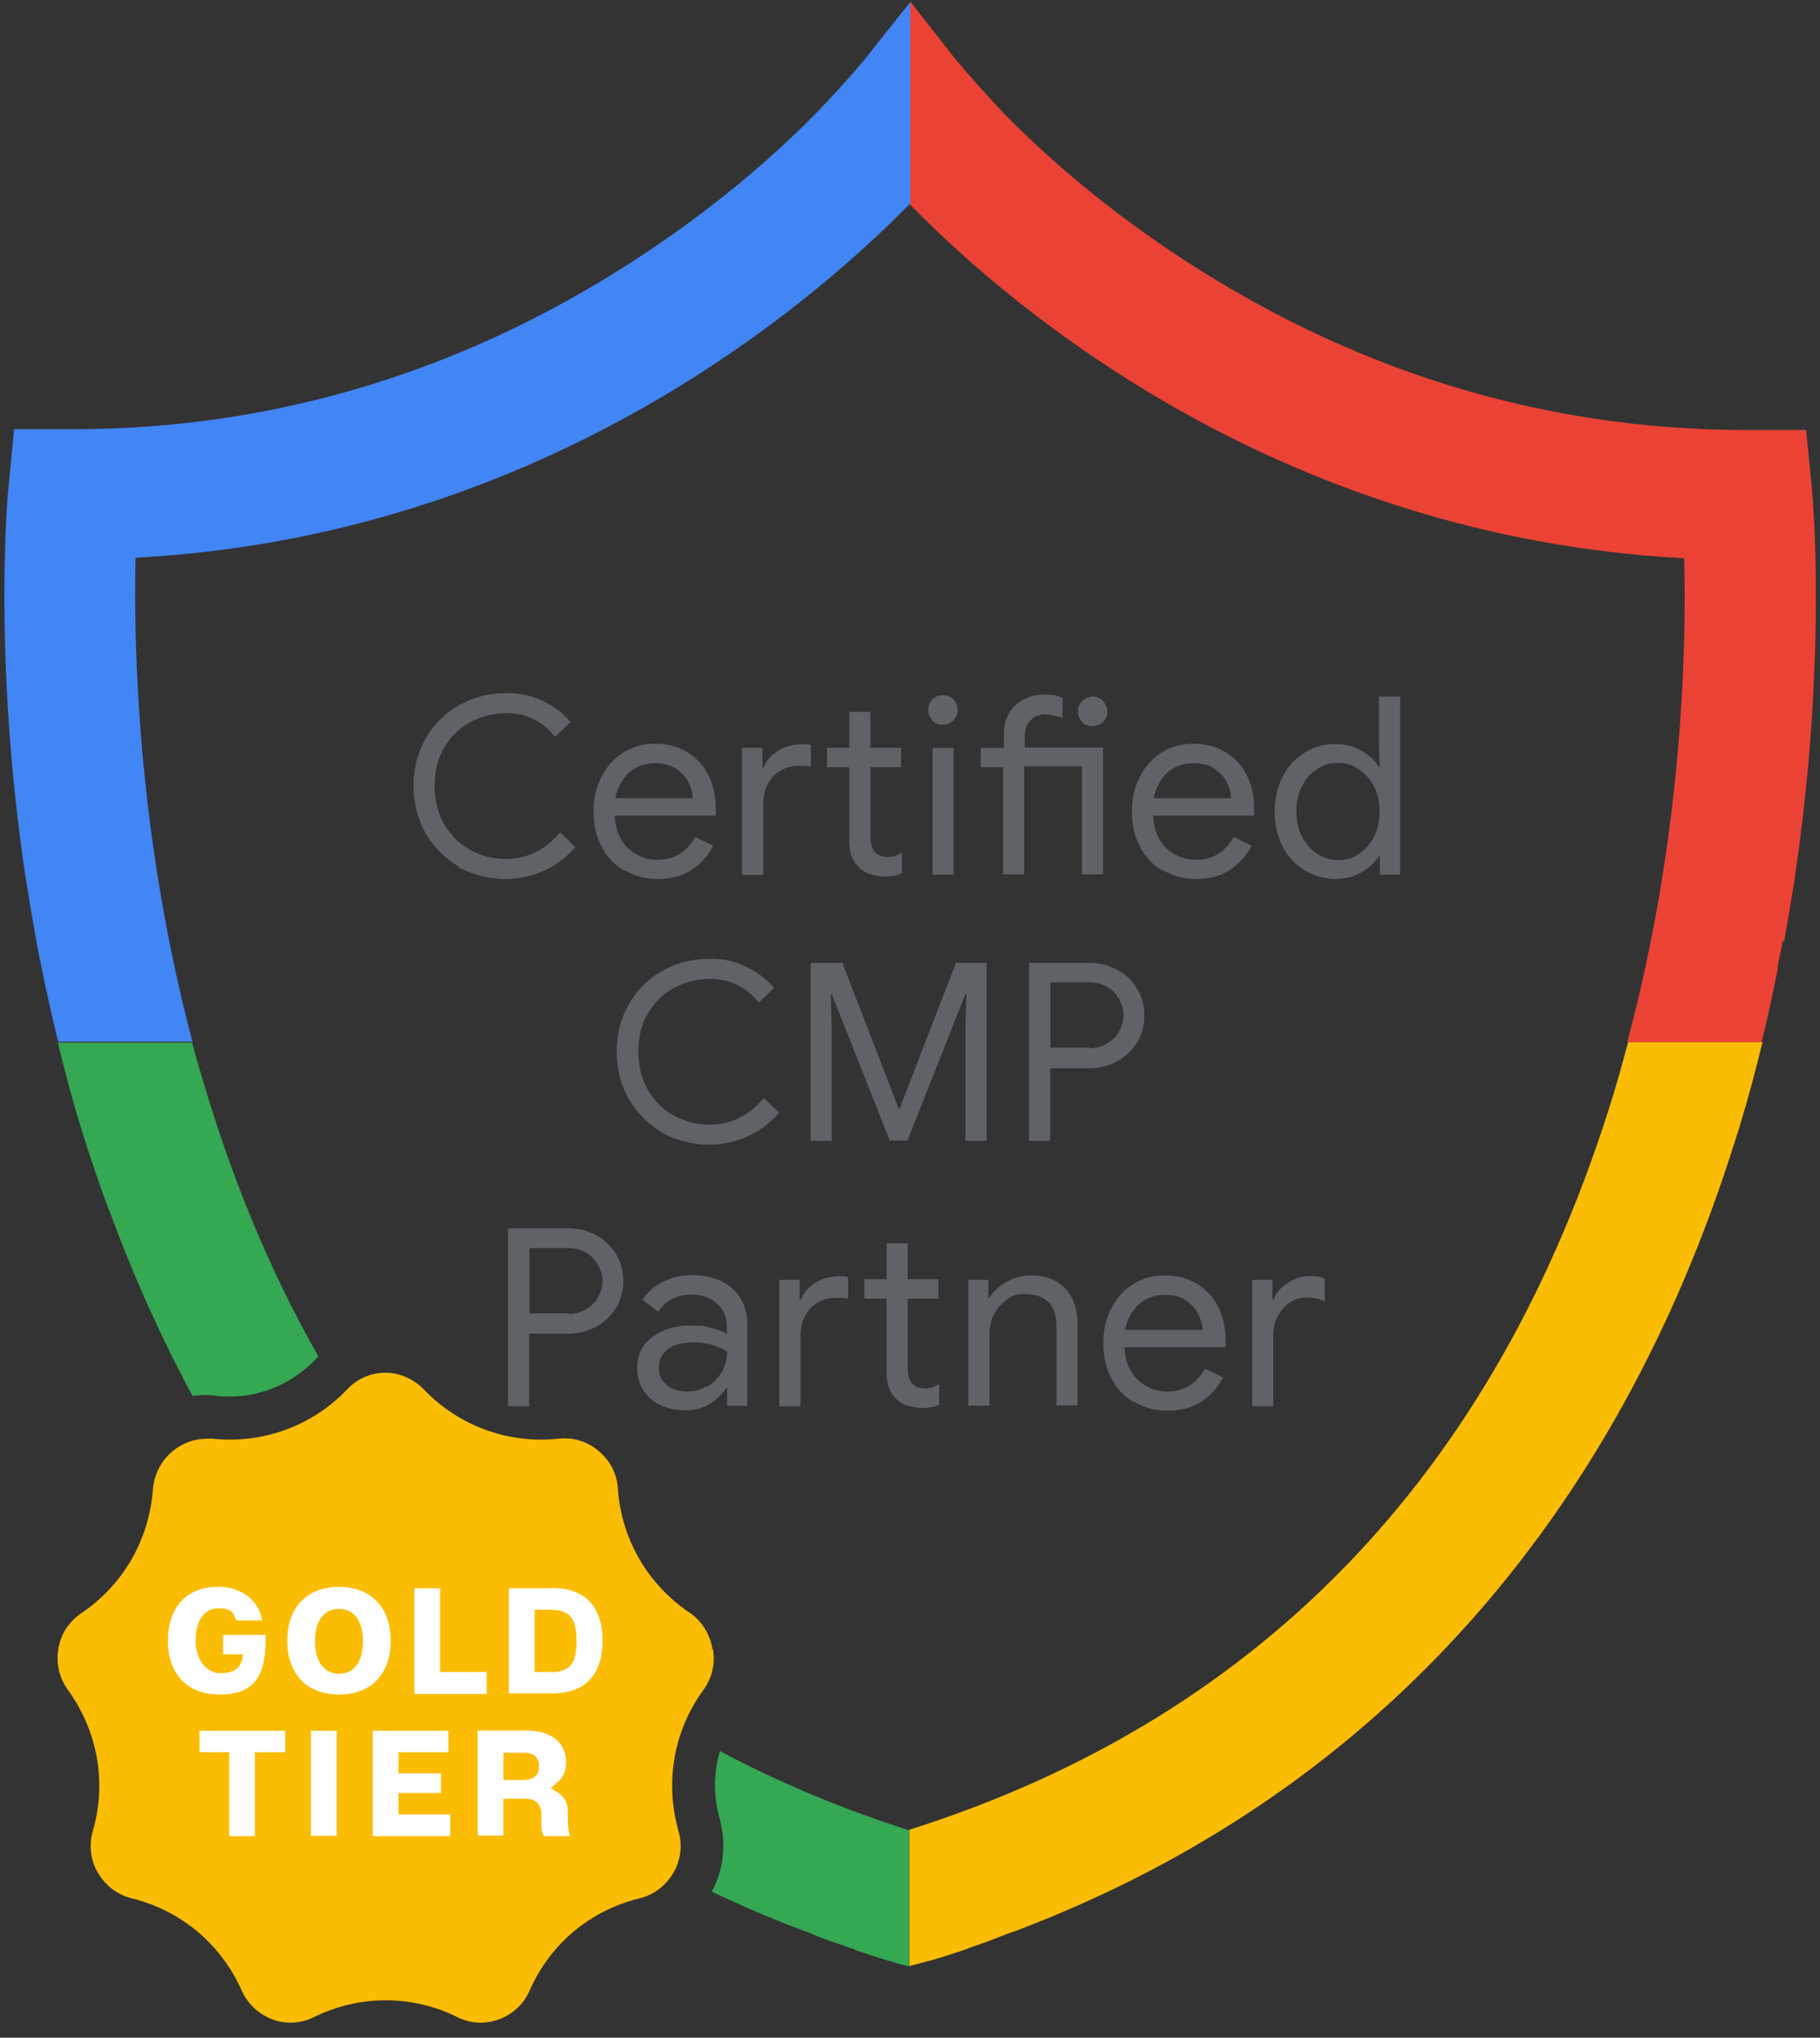 <svg width="84" height="94" viewBox="0 0 84 94" fill="none" xmlns="http://www.w3.org/2000/svg">
<rect x="0" y="0" width="84" height="94" fill="#333333" stroke="none"/>
<path d="M82.346 43.404C82.532 42.389 82.692 41.401 82.852 40.426V40.359C84.333 30.386 83.666 22.949 83.626 22.549L83.359 19.838H80.638C71.129 19.838 62.153 17.048 53.977 11.547C50.483 9.197 47.895 6.834 46.295 5.192C45.561 4.404 44.801 3.576 44.027 2.642L42.027 0.092L41.96 0.172L42 9.438C46.895 14.431 59.192 24.765 77.731 25.753C77.838 29.945 77.651 38.597 75.103 48.076H81.305C81.585 46.942 81.825 45.807 82.052 44.699V44.538C82.119 44.231 82.172 43.938 82.239 43.644C82.239 43.564 82.266 43.484 82.279 43.404H82.346Z" fill="#EA4335"/>
<path d="M42.013 0.106C42.013 0.079 39.933 2.709 39.933 2.709C39.186 3.604 38.452 4.405 37.732 5.152C36.132 6.795 33.531 9.158 30.037 11.508C21.861 17.008 12.885 19.799 3.375 19.799H0.654L0.387 22.509C0.347 22.91 -0.319 30.36 1.161 40.346C1.388 41.722 1.601 43.11 1.908 44.592C2.148 45.781 2.415 46.942 2.682 48.05H8.883C6.363 38.571 6.163 29.906 6.256 25.727C24.741 24.752 37.079 14.405 42.013 9.385V0.106Z" fill="#4285F4"/>
<path d="M81.345 48.076H75.143C74.997 48.597 74.863 49.104 74.717 49.638C69.502 67.489 58.458 79.185 41.973 84.405V90.694C41.973 90.694 42.6 90.533 42.867 90.453H42.907C43.187 90.373 43.547 90.266 44.307 90.013C44.388 89.986 44.454 89.973 44.534 89.933C44.681 89.892 44.801 89.826 44.934 89.786C45.254 89.679 45.601 89.559 46.001 89.398C46.161 89.332 46.321 89.278 46.481 89.212C46.561 89.185 46.642 89.145 46.721 89.132C62.46 83.23 73.663 71.361 79.465 54.498C79.731 53.724 79.985 52.923 80.252 52.095C80.678 50.693 81.039 49.344 81.345 48.076Z" fill="#FBBC04"/>
<path d="M5.029 55.794C6.136 58.824 7.43 61.695 8.883 64.392C9.244 64.352 9.617 64.325 9.99 64.392C11.684 64.579 13.338 63.965 14.539 62.736C14.605 62.669 14.645 62.629 14.698 62.576C12.498 58.718 10.697 54.405 9.31 49.652C9.15 49.131 9.003 48.624 8.87 48.09H2.668C2.975 49.358 3.335 50.72 3.762 52.109C4.162 53.404 4.589 54.632 5.016 55.794H5.042H5.029Z" fill="#34A853"/>
<path d="M33.237 80.748C32.931 81.763 32.917 82.831 33.211 83.886C33.531 85.02 33.411 86.209 32.851 87.263C34.264 87.931 35.718 88.559 37.239 89.119C37.359 89.159 37.465 89.199 37.585 89.266C37.652 89.266 37.692 89.306 37.745 89.333C38.252 89.52 38.772 89.693 39.306 89.88C39.373 89.88 39.413 89.92 39.466 89.947C39.533 89.974 39.586 89.987 39.653 90.014C40.44 90.281 41.213 90.521 41.96 90.722V84.433C38.866 83.445 35.958 82.23 33.251 80.788V80.761L33.237 80.748Z" fill="#34A853"/>
<path d="M32.877 76.035C32.757 75.367 32.397 74.78 31.824 74.392C29.89 73.084 28.676 71.001 28.516 68.665C28.476 67.984 28.156 67.37 27.622 66.929C27.102 66.489 26.449 66.288 25.768 66.368C23.448 66.609 21.18 65.781 19.567 64.099C19.1 63.618 18.459 63.324 17.793 63.324C17.126 63.324 16.486 63.591 16.019 64.099C14.405 65.781 12.138 66.609 9.817 66.368H9.55C8.963 66.368 8.416 66.569 7.95 66.956C7.43 67.396 7.123 68.01 7.056 68.691C6.896 71.015 5.682 73.124 3.748 74.419C3.188 74.806 2.801 75.367 2.695 76.061C2.575 76.729 2.735 77.397 3.135 77.957C4.509 79.853 4.935 82.23 4.282 84.473C4.095 85.114 4.175 85.808 4.522 86.395C4.869 86.983 5.416 87.41 6.082 87.57C8.35 88.131 10.204 89.68 11.151 91.816C11.431 92.443 11.938 92.911 12.564 93.151C13.205 93.391 13.898 93.351 14.498 93.044C16.606 92.016 19.006 92.016 21.1 93.044C21.701 93.351 22.394 93.391 23.034 93.151C23.674 92.911 24.181 92.443 24.448 91.816C25.395 89.666 27.235 88.131 29.516 87.57C30.183 87.41 30.73 86.983 31.077 86.395C31.424 85.808 31.503 85.127 31.317 84.473C30.677 82.23 31.09 79.84 32.464 77.957C32.864 77.41 33.024 76.742 32.904 76.061H32.837V76.035H32.877Z" fill="#FBBC04"/>
<path d="M10.03 73.203C8.617 73.203 7.75 74.151 7.75 75.686C7.75 77.222 8.643 78.169 10.137 78.169C11.631 78.169 12.258 77.422 12.258 75.686V75.419H10.297V76.314H11.204V76.434C11.084 77.061 10.684 77.181 10.137 77.181C9.59 77.181 9.03 76.634 9.03 75.686C9.03 74.738 9.43 74.191 10.084 74.191C10.737 74.191 10.751 74.418 10.911 74.752H12.098C11.898 73.603 10.871 73.189 10.017 73.189H10.044L10.03 73.203Z" fill="white"/>
<path d="M15.645 73.203C14.165 73.203 13.258 74.151 13.258 75.686C13.258 77.222 14.165 78.17 15.645 78.17C17.126 78.17 18.033 77.222 18.033 75.686C18.033 74.151 17.126 73.203 15.645 73.203ZM15.645 77.209C14.965 77.209 14.538 76.648 14.538 75.713C14.538 74.779 14.939 74.218 15.645 74.218C16.352 74.218 16.752 74.779 16.752 75.713C16.752 76.648 16.352 77.209 15.645 77.209Z" fill="white"/>
<path d="M19.127 73.269V78.143H22.461V77.128H20.314V73.269H19.127Z" fill="white"/>
<path d="M25.488 73.269H23.488V78.116H25.488C27.009 78.116 27.809 77.261 27.809 75.686C27.809 74.11 26.995 73.256 25.488 73.256V73.269ZM25.342 77.128H24.675V74.257H25.342C26.289 74.257 26.609 74.618 26.609 75.699C26.609 76.781 26.289 77.141 25.342 77.141V77.128Z" fill="white"/>
<path d="M13.165 79.84H9.203V80.828H10.577V84.7H11.764V80.828H13.165V79.84Z" fill="white"/>
<path d="M15.539 79.84H14.352V84.686H15.539V79.84Z" fill="white"/>
<path d="M20.353 82.71V81.802H18.393V80.828H20.7V79.84H17.206V84.7H20.78V83.698H18.393V82.71H20.353Z" fill="white"/>
<path d="M25.128 84.699H26.315C26.235 84.472 26.209 84.272 26.209 83.952V83.591C26.209 83.124 26.022 82.817 25.542 82.563L25.422 82.483L25.568 82.363C25.835 82.136 26.129 81.882 26.129 81.308C26.129 80.374 25.448 79.826 24.248 79.826H22.047V84.673H23.234V82.977H24.301C24.768 82.977 24.982 83.324 24.982 83.618V83.925C24.982 84.272 24.982 84.446 25.088 84.673H25.115V84.699H25.128ZM24.128 82.109H23.234V80.854H24.208C24.635 80.854 24.875 81.081 24.875 81.442C24.875 81.802 24.755 82.109 24.128 82.109Z" fill="white"/>
<path d="M21.18 39.985C20.54 39.598 20.033 39.091 19.647 38.45C19.287 37.809 19.086 37.075 19.086 36.26C19.086 35.446 19.273 34.725 19.647 34.071C20.007 33.43 20.54 32.896 21.18 32.535C21.821 32.175 22.554 31.975 23.341 31.975C24.128 31.975 24.515 32.095 25.022 32.322C25.528 32.549 25.968 32.883 26.329 33.31L25.622 33.991C25.302 33.603 24.982 33.35 24.595 33.163C24.235 32.976 23.808 32.896 23.328 32.896C22.848 32.896 22.181 33.043 21.687 33.323C21.18 33.603 20.794 33.991 20.5 34.498C20.193 35.005 20.06 35.593 20.06 36.26C20.06 36.928 20.207 37.515 20.5 38.023C20.807 38.53 21.18 38.931 21.687 39.198C22.194 39.478 22.741 39.625 23.328 39.625C24.315 39.625 25.168 39.224 25.849 38.397L26.555 39.078C26.169 39.518 25.702 39.892 25.142 40.146C24.581 40.413 23.968 40.546 23.301 40.546C22.634 40.546 21.781 40.359 21.14 39.985H21.18Z" fill="#5F6368"/>
<path d="M28.783 40.145C28.343 39.878 27.996 39.518 27.756 39.037C27.515 38.57 27.395 38.049 27.395 37.435C27.395 36.821 27.515 36.34 27.742 35.873C27.969 35.405 28.302 35.018 28.729 34.738C29.156 34.457 29.663 34.31 30.223 34.31C30.783 34.31 31.29 34.431 31.717 34.698C32.144 34.965 32.464 35.298 32.69 35.752C32.917 36.206 33.037 36.727 33.037 37.315C33.037 37.902 33.037 37.542 32.997 37.622H28.369C28.396 38.062 28.489 38.45 28.689 38.757C28.876 39.064 29.116 39.277 29.423 39.438C29.73 39.598 30.023 39.664 30.356 39.664C31.103 39.664 31.69 39.317 32.09 38.61L32.917 39.01C32.677 39.491 32.33 39.865 31.89 40.145C31.45 40.425 30.943 40.546 30.33 40.546C29.716 40.546 29.276 40.399 28.836 40.145H28.796H28.783ZM31.97 36.807C31.97 36.567 31.89 36.327 31.77 36.073C31.65 35.833 31.45 35.632 31.183 35.445C30.917 35.285 30.596 35.205 30.196 35.205C29.796 35.205 29.343 35.352 29.023 35.646C28.703 35.953 28.503 36.327 28.396 36.821H31.97V36.794V36.807Z" fill="#5F6368"/>
<path d="M34.251 34.497H35.185V35.432H35.225C35.371 35.085 35.585 34.831 35.931 34.617C36.252 34.431 36.612 34.337 36.998 34.337C37.385 34.337 37.305 34.337 37.425 34.377V35.365C37.305 35.339 37.118 35.325 36.905 35.325C36.398 35.325 36.011 35.485 35.691 35.806C35.385 36.126 35.225 36.553 35.225 37.101V40.359H34.251V34.511V34.484V34.497ZM40.173 40.345C39.973 40.265 39.813 40.158 39.666 40.038C39.506 39.891 39.399 39.718 39.319 39.531C39.239 39.344 39.199 39.104 39.199 38.823V35.392H38.172V34.497H39.199V32.842H40.173V34.497H41.587V35.392H40.173V38.583C40.173 38.903 40.239 39.144 40.359 39.291C40.506 39.451 40.72 39.531 40.986 39.531C41.253 39.531 41.426 39.464 41.627 39.331V40.279C41.507 40.345 41.4 40.359 41.28 40.399C41.16 40.425 41.013 40.439 40.84 40.439C40.666 40.439 40.373 40.399 40.173 40.319V40.345Z" fill="#5F6368"/>
<path d="M43.04 33.23C42.894 33.083 42.84 32.923 42.84 32.749C42.84 32.576 42.907 32.389 43.04 32.269C43.187 32.122 43.347 32.068 43.52 32.068C43.694 32.068 43.881 32.135 44.001 32.269C44.147 32.416 44.201 32.576 44.201 32.749C44.201 32.923 44.134 33.11 44.001 33.23C43.854 33.377 43.694 33.43 43.494 33.43C43.294 33.43 43.134 33.363 43.014 33.23H43.04ZM43.04 34.498H44.014V40.346H43.04V34.498Z" fill="#5F6368"/>
<path d="M46.335 35.392H45.268V34.498H46.335V33.87C46.335 33.51 46.415 33.189 46.575 32.895C46.735 32.615 46.961 32.415 47.255 32.268C47.535 32.121 47.842 32.041 48.188 32.041C48.535 32.041 48.789 32.081 49.042 32.188V33.136C48.895 33.069 48.775 33.029 48.655 33.016C48.535 32.976 48.389 32.949 48.215 32.949C48.042 32.949 47.748 33.029 47.575 33.216C47.388 33.403 47.295 33.643 47.295 33.964V34.484H50.909V40.332H49.936V35.352H47.268V40.332H46.295V35.352H46.335V35.379V35.392ZM49.949 33.296C49.802 33.149 49.749 32.989 49.749 32.815C49.749 32.642 49.816 32.455 49.949 32.335C50.096 32.215 50.256 32.135 50.429 32.135C50.602 32.135 50.789 32.201 50.909 32.335C51.029 32.482 51.109 32.642 51.109 32.815C51.109 32.989 51.043 33.176 50.909 33.296C50.763 33.443 50.602 33.496 50.403 33.496C50.202 33.496 50.042 33.43 49.922 33.296H49.949Z" fill="#5F6368"/>
<path d="M53.63 40.145C53.19 39.878 52.843 39.518 52.603 39.037C52.363 38.57 52.243 38.049 52.243 37.435C52.243 36.821 52.363 36.34 52.59 35.873C52.817 35.405 53.15 35.018 53.577 34.738C54.004 34.457 54.511 34.31 55.071 34.31C55.631 34.31 56.138 34.431 56.565 34.698C56.991 34.965 57.311 35.298 57.538 35.752C57.765 36.193 57.885 36.727 57.885 37.315C57.885 37.902 57.885 37.542 57.845 37.622H53.217C53.243 38.062 53.337 38.45 53.537 38.757C53.724 39.064 53.964 39.277 54.27 39.438C54.577 39.598 54.871 39.664 55.204 39.664C55.951 39.664 56.538 39.317 56.938 38.61L57.765 39.01C57.525 39.491 57.178 39.865 56.738 40.145C56.311 40.425 55.791 40.546 55.177 40.546C54.564 40.546 54.124 40.399 53.684 40.145H53.644H53.63ZM56.818 36.807C56.818 36.567 56.738 36.327 56.618 36.073C56.498 35.833 56.298 35.632 56.031 35.445C55.764 35.258 55.444 35.205 55.044 35.205C54.644 35.205 54.19 35.352 53.87 35.646C53.55 35.953 53.35 36.327 53.243 36.821H56.818V36.794V36.807Z" fill="#5F6368"/>
<path d="M60.206 40.146C59.779 39.879 59.432 39.518 59.192 39.037C58.952 38.57 58.832 38.023 58.832 37.435C58.832 36.848 58.952 36.327 59.192 35.833C59.432 35.366 59.779 34.979 60.206 34.725C60.632 34.458 61.099 34.324 61.619 34.324C62.139 34.324 62.473 34.431 62.833 34.632C63.18 34.832 63.46 35.072 63.647 35.379H63.687L63.647 34.565V32.135H64.62V40.346H63.687V39.491H63.647C63.46 39.772 63.206 40.039 62.833 40.239C62.486 40.439 62.086 40.546 61.619 40.546C61.153 40.546 60.632 40.399 60.206 40.146ZM62.7 39.398C63.006 39.211 63.22 38.957 63.407 38.61C63.593 38.263 63.673 37.876 63.673 37.435C63.673 36.995 63.593 36.608 63.407 36.26C63.22 35.913 62.98 35.673 62.7 35.473C62.419 35.272 62.099 35.192 61.753 35.192C61.406 35.192 61.112 35.272 60.806 35.473C60.499 35.66 60.259 35.913 60.099 36.26C59.912 36.608 59.832 36.995 59.832 37.435C59.832 37.876 59.912 38.263 60.099 38.61C60.286 38.957 60.526 39.211 60.806 39.398C61.112 39.585 61.406 39.678 61.753 39.678C62.099 39.678 62.419 39.598 62.7 39.398Z" fill="#5F6368"/>
<path d="M30.557 52.241C29.916 51.854 29.41 51.347 29.023 50.706C28.663 50.065 28.463 49.331 28.463 48.516C28.463 47.702 28.649 46.981 29.023 46.327C29.383 45.686 29.916 45.152 30.557 44.791C31.197 44.431 31.93 44.23 32.717 44.23C33.504 44.23 33.891 44.351 34.398 44.578C34.905 44.805 35.345 45.138 35.731 45.566L35.025 46.246C34.705 45.859 34.384 45.606 33.998 45.419C33.638 45.232 33.211 45.152 32.731 45.152C32.251 45.152 31.597 45.299 31.09 45.579C30.583 45.859 30.197 46.246 29.903 46.754C29.596 47.261 29.463 47.849 29.463 48.516C29.463 49.184 29.61 49.771 29.903 50.279C30.21 50.786 30.583 51.187 31.09 51.453C31.597 51.734 32.144 51.881 32.731 51.881C33.718 51.881 34.571 51.48 35.251 50.653L35.958 51.333C35.572 51.774 35.105 52.148 34.544 52.401C33.984 52.669 33.371 52.802 32.704 52.802C32.037 52.802 31.183 52.615 30.543 52.241H30.57H30.557Z" fill="#5F6368"/>
<path d="M37.465 44.418H38.879L41.48 51.147H41.52L44.121 44.418H45.534V52.629H44.561V47.409L44.601 45.847H44.561L41.88 52.616H41.066L38.386 45.847H38.346L38.386 47.409V52.629H37.412V44.418H37.452H37.465Z" fill="#5F6368"/>
<path d="M47.508 44.418H50.269C50.736 44.418 51.163 44.525 51.536 44.725C51.923 44.925 52.243 45.206 52.47 45.593C52.697 45.953 52.817 46.381 52.817 46.848C52.817 47.315 52.697 47.742 52.47 48.103C52.243 48.463 51.923 48.77 51.536 48.971C51.15 49.171 50.723 49.278 50.269 49.278H48.469V52.629H47.495V44.418H47.508ZM50.296 48.357C50.603 48.357 50.856 48.276 51.109 48.13C51.336 47.983 51.536 47.809 51.656 47.569C51.776 47.329 51.856 47.102 51.856 46.835C51.856 46.568 51.79 46.354 51.656 46.1C51.523 45.847 51.35 45.673 51.109 45.539C50.883 45.393 50.603 45.312 50.296 45.312H48.482V48.33H50.296V48.357Z" fill="#5F6368"/>
<path d="M23.461 56.662H26.222C26.689 56.662 27.116 56.769 27.489 56.969C27.876 57.169 28.196 57.477 28.423 57.837C28.649 58.197 28.769 58.625 28.769 59.092C28.769 59.559 28.649 59.987 28.423 60.347C28.196 60.708 27.876 61.015 27.489 61.215C27.102 61.415 26.675 61.522 26.222 61.522H24.421V64.873H23.448V56.662H23.461ZM26.249 60.614C26.555 60.614 26.809 60.534 27.062 60.387C27.289 60.24 27.489 60.067 27.609 59.826C27.729 59.586 27.809 59.359 27.809 59.092C27.809 58.825 27.742 58.611 27.609 58.358C27.462 58.117 27.302 57.931 27.062 57.797C26.835 57.65 26.555 57.57 26.249 57.57H24.435V60.587H26.249V60.614Z" fill="#5F6368"/>
<path d="M30.477 64.819C30.13 64.659 29.89 64.418 29.69 64.138C29.503 63.831 29.41 63.511 29.41 63.123C29.41 62.496 29.636 62.015 30.116 61.668C30.583 61.321 31.17 61.147 31.877 61.147C32.584 61.147 32.557 61.187 32.864 61.267C33.171 61.348 33.384 61.428 33.544 61.535V61.174C33.544 60.733 33.384 60.386 33.077 60.119C32.771 59.852 32.397 59.719 31.93 59.719C31.464 59.719 31.304 59.799 31.023 59.919C30.743 60.066 30.543 60.266 30.383 60.507L29.65 59.959C29.877 59.612 30.197 59.332 30.597 59.131C30.997 58.931 31.45 58.824 31.93 58.824C32.717 58.824 33.344 59.025 33.811 59.452C34.278 59.879 34.491 60.44 34.491 61.147V64.846H33.558V64.018H33.518C33.358 64.298 33.091 64.539 32.771 64.752C32.451 64.953 32.064 65.059 31.637 65.059C31.21 65.059 30.823 64.979 30.49 64.819L30.463 64.846L30.477 64.819ZM32.637 63.965C32.917 63.804 33.144 63.564 33.318 63.284C33.478 63.003 33.558 62.696 33.558 62.349C33.371 62.229 33.157 62.122 32.877 62.042C32.611 61.962 32.331 61.922 32.024 61.922C31.504 61.922 31.09 62.029 30.81 62.242C30.53 62.469 30.41 62.749 30.41 63.097C30.41 63.444 30.53 63.684 30.77 63.884C31.01 64.085 31.317 64.191 31.704 64.191C32.09 64.191 32.331 64.111 32.611 63.951L32.637 63.978V63.965Z" fill="#5F6368"/>
<path d="M35.971 59.038H36.905V59.972H36.945C37.092 59.625 37.305 59.371 37.652 59.158C37.972 58.971 38.332 58.877 38.719 58.877C39.106 58.877 39.026 58.877 39.146 58.918V59.906C39.026 59.879 38.839 59.865 38.626 59.865C38.119 59.865 37.732 60.026 37.412 60.346C37.105 60.667 36.945 61.094 36.945 61.641V64.872H35.971V59.024V59.038ZM41.893 64.859C41.693 64.779 41.533 64.672 41.386 64.552C41.226 64.405 41.12 64.245 41.04 64.044C40.96 63.858 40.92 63.617 40.92 63.337V59.906H39.893V59.011H40.92V57.355H41.893V59.011H43.307V59.906H41.893V63.096C41.893 63.417 41.96 63.657 42.08 63.804C42.227 63.964 42.44 64.044 42.707 64.044C42.974 64.044 43.147 63.978 43.347 63.844V64.792C43.227 64.859 43.12 64.899 43 64.912C42.88 64.926 42.733 64.952 42.56 64.952C42.387 64.952 42.093 64.912 41.893 64.832V64.859Z" fill="#5F6368"/>
<path d="M44.681 59.038H45.614V59.893H45.654C45.815 59.612 46.081 59.345 46.428 59.145C46.775 58.945 47.162 58.838 47.562 58.838C48.269 58.838 48.789 59.038 49.175 59.439C49.536 59.839 49.736 60.413 49.736 61.094V64.833H48.762V61.228C48.762 60.68 48.642 60.293 48.375 60.053C48.108 59.812 47.775 59.692 47.308 59.692C46.842 59.692 46.721 59.773 46.455 59.959C46.215 60.146 46.015 60.36 45.868 60.64C45.721 60.921 45.668 61.228 45.668 61.548V64.846H44.694V58.998H44.667V59.025L44.681 59.038Z" fill="#5F6368"/>
<path d="M52.31 64.672C51.87 64.405 51.523 64.045 51.283 63.564C51.043 63.097 50.923 62.576 50.923 61.962C50.923 61.348 51.043 60.867 51.27 60.4C51.496 59.933 51.83 59.545 52.257 59.265C52.683 58.985 53.19 58.838 53.75 58.838C54.31 58.838 54.817 58.958 55.244 59.225C55.671 59.492 55.991 59.826 56.218 60.28C56.444 60.72 56.565 61.255 56.565 61.842C56.565 62.429 56.565 62.069 56.525 62.149H51.897C51.923 62.59 52.017 62.963 52.217 63.284C52.403 63.591 52.643 63.805 52.95 63.965C53.257 64.125 53.55 64.192 53.884 64.192C54.631 64.192 55.218 63.845 55.618 63.137L56.444 63.538C56.205 64.018 55.858 64.392 55.417 64.672C54.991 64.953 54.471 65.073 53.857 65.073C53.244 65.073 52.803 64.926 52.363 64.672H52.323H52.31ZM55.498 61.335C55.498 61.094 55.417 60.854 55.297 60.6C55.178 60.36 54.977 60.16 54.711 59.973C54.444 59.786 54.124 59.732 53.724 59.732C53.324 59.732 52.87 59.879 52.55 60.173C52.23 60.48 52.03 60.854 51.923 61.348H55.498V61.321V61.335Z" fill="#5F6368"/>
<path d="M57.791 59.037H58.725V59.971H58.765C58.885 59.651 59.112 59.384 59.432 59.184C59.752 58.983 60.099 58.863 60.459 58.863C60.819 58.863 60.966 58.903 61.139 58.983V60.038C60.899 59.918 60.619 59.851 60.312 59.851C60.005 59.851 59.765 59.931 59.525 60.092C59.285 60.252 59.099 60.479 58.965 60.733C58.819 60.999 58.765 61.293 58.765 61.6V64.871H57.791V59.023V59.037Z" fill="#5F6368"/>
</svg>
